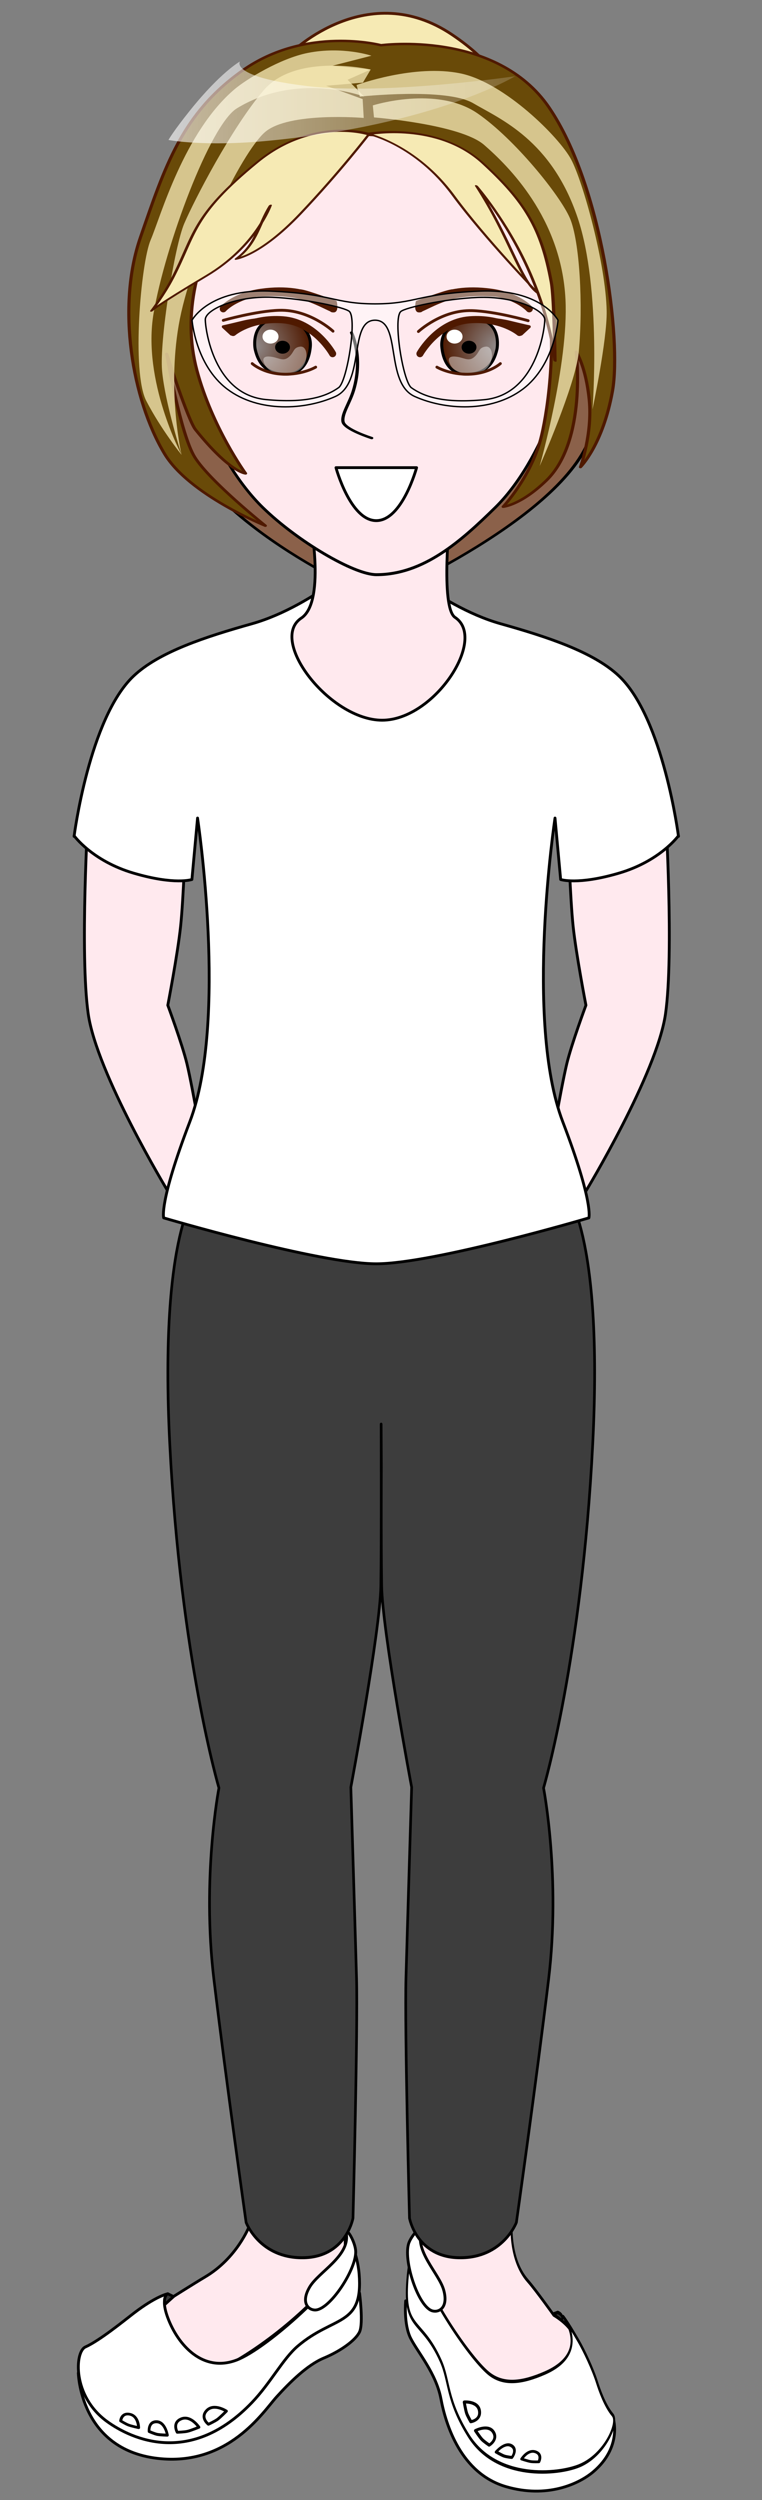 <?xml version="1.0" encoding="UTF-8" standalone="no"?>
<!DOCTYPE svg PUBLIC "-//W3C//DTD SVG 1.1//EN" "http://www.w3.org/Graphics/SVG/1.1/DTD/svg11.dtd">
<svg width="100%" height="100%" viewBox="0 0 1080 3539" version="1.1" xmlns="http://www.w3.org/2000/svg" xmlns:xlink="http://www.w3.org/1999/xlink" xml:space="preserve" xmlns:serif="http://www.serif.com/" style="fill-rule:evenodd;clip-rule:evenodd;stroke-linecap:round;stroke-linejoin:round;stroke-miterlimit:1.5;">
    <rect x="0" y="0" width="1080" height="3539" fill="#808080" stroke="none"/>
    <g transform="matrix(1,0,0,1.794,0,0)">
        <rect x="0" y="0" width="1080" height="1973" style="fill:none;"/>
    </g>
    <g transform="matrix(1.212,0,0,0.814,-110.776,18.537)">
        <path d="M307,245.038C307,245.038 272.346,613.907 297.765,729.34C334.312,895.306 533.313,1019.37 533.313,1019.37C533.313,1019.37 758.616,873.493 783.757,726.882C802.186,619.41 741,245.038 741,245.038C741,245.038 675.188,99.5 533.313,99.5C391.438,99.5 307,245.038 307,245.038Z" style="fill:rgb(139,97,74);stroke:black;stroke-width:3.88px;"/>
    </g>
    <path d="M491,3155L483.259,3211.92C483.259,3211.92 495.143,3195.56 495,3185C494.857,3174.44 491,3155 491,3155Z" style="fill:rgb(63,63,63);stroke:black;stroke-width:4px;"/>
    <g transform="matrix(1,0,0,1,-1155,0)">
        <path d="M1266.02,3359C1266.02,3359 1268,3467 1378,3480C1478.7,3491.9 1528.15,3413.76 1547,3393C1565.85,3372.24 1590.52,3347.77 1614,3338C1637.48,3328.23 1658.93,3313.02 1664.58,3301C1670.23,3288.98 1664.58,3246 1664.58,3246" style="fill:white;stroke:black;stroke-width:4px;"/>
    </g>
    <path d="M491,3196C487.148,3171.6 491,3155 491,3155C491,3155 477.224,3120.04 418,3130C358.776,3139.96 353,3152 353,3152C353,3152 335.661,3196.51 291,3223C274.923,3232.54 237.818,3256 237.818,3256C237.818,3256 206.146,3292.63 226,3318C246,3343.56 314.93,3353.46 336,3341C407,3299 476,3231 491,3196Z" style="fill:rgb(255,233,238);stroke:black;stroke-width:4px;"/>
    <path d="M491,3155C491,3155 497.788,3167.39 491,3196C483.208,3228.84 378.968,3324.51 335,3341C287,3359 252,3319 237.818,3281C227.003,3252.02 237.818,3247 237.818,3247C237.818,3247 221.527,3249.98 189,3275C176,3285 141.137,3313.37 121,3322.33C106,3329 102,3392 152,3428C186.977,3453.18 270.453,3491.24 357,3401C383.565,3373.3 401,3339 422,3321.11C473.581,3277.17 515,3294 509,3219C506.527,3188.08 492.184,3162.51 491,3155Z" style="fill:white;stroke:black;stroke-width:4px;"/>
    <g transform="matrix(1,0,0,1,-1155,0)">
        <path d="M1730,3257C1730,3257 1726.87,3289.98 1737,3310C1747.13,3330.02 1773.11,3359.39 1780,3396C1786.89,3432.61 1808.27,3501.32 1872,3520C1930,3537 1975.31,3516.5 1996,3498.89C2037,3464 2024.25,3424.04 2024.25,3424.04" style="fill:white;stroke:black;stroke-width:4px;"/>
    </g>
    <path d="M237.818,3247L246,3251L233.751,3262C233.751,3262 232.456,3257.49 233.751,3252.72C235.046,3247.94 237.818,3247 237.818,3247Z" style="fill:rgb(56,56,56);stroke:black;stroke-width:4px;"/>
    <g transform="matrix(0.846,0.16,-0.145,0.766,-454.669,589.64)">
        <path d="M1327,3427C1327,3427 1325.43,3411.49 1340,3412C1354.57,3412.51 1358,3433 1358,3433C1358,3433 1345.98,3432.67 1340.81,3431.67C1336.21,3430.78 1327,3427 1327,3427Z" style="fill:none;stroke:black;stroke-width:4.87px;"/>
    </g>
    <g transform="matrix(0.835,-0.008,0.009,0.91,-927.572,333.978)">
        <path d="M1327,3427C1327,3427 1325.43,3411.49 1340,3412C1354.57,3412.51 1358,3433 1358,3433C1358,3433 1345.98,3432.67 1340.81,3431.67C1336.21,3430.78 1327,3427 1327,3427Z" style="fill:none;stroke:black;stroke-width:4.58px;"/>
    </g>
    <g transform="matrix(0.913,-0.407,0.407,0.913,-2355.14,854.307)">
        <path d="M1327,3427C1327,3427 1325.43,3411.49 1340,3412C1354.57,3412.51 1358,3433 1358,3433C1358,3433 1345.98,3432.67 1340.81,3431.67C1336.21,3430.78 1327,3427 1327,3427Z" style="fill:none;stroke:black;stroke-width:4px;"/>
    </g>
    <g transform="matrix(0.68,-0.733,0.733,0.68,-3118.95,2074.09)">
        <path d="M1327,3427C1327,3427 1325.43,3411.49 1340,3412C1354.57,3412.51 1358,3433 1358,3433C1358,3433 1345.98,3432.67 1340.81,3431.67C1336.21,3430.78 1327,3427 1327,3427Z" style="fill:none;stroke:black;stroke-width:4px;"/>
    </g>
    <g transform="matrix(1,0,0,1,-1155,0)">
        <path d="M1601,3270C1590.87,3269.43 1581.44,3258.38 1594,3237.29C1606.56,3216.2 1650,3194 1646,3163C1644.39,3150.54 1657.27,3170.6 1659,3185C1662,3210 1622.12,3271.18 1601,3270Z" style="fill:white;stroke:black;stroke-width:4px;"/>
    </g>
    <g transform="matrix(-0.723,-0.047,-0.078,1.212,1197.14,-657.16)">
        <path d="M491,3155L483.259,3211.92C483.259,3211.92 495.143,3195.56 495,3185C494.857,3174.44 491,3155 491,3155Z" style="fill:rgb(63,63,63);stroke:black;stroke-width:4px;"/>
    </g>
    <g transform="matrix(-0.592,-0.038,-0.074,1.145,1170.04,-440.458)">
        <path d="M234.861,3251.36L246,3253.97L224.172,3274.01C224.172,3274.01 221.741,3262.23 223.036,3257.45C224.331,3252.68 234.861,3251.36 234.861,3251.36Z" style="fill:rgb(56,56,56);stroke:black;stroke-width:4.38px;"/>
    </g>
    <g transform="matrix(-0.723,-0.047,-0.078,1.212,1197.14,-657.16)">
        <path d="M491,3196C487.148,3171.6 491,3155 491,3155C491,3155 478.895,3135.26 418,3130C349.728,3124.1 312.783,3142.21 312.783,3142.21C312.783,3142.21 318.483,3190.48 273.822,3216.97C257.746,3226.51 219.458,3254.5 219.458,3254.5C219.458,3254.5 126.901,3280.64 199.506,3317.69C226.799,3331.62 305.7,3353.84 336,3341C411.958,3308.82 476,3231 491,3196Z" style="fill:rgb(255,233,238);stroke:black;stroke-width:4px;"/>
    </g>
    <g transform="matrix(-0.723,-0.047,-0.078,1.212,1197.14,-657.16)">
        <path d="M491,3155C491,3155 497.788,3167.39 491,3196C483.208,3228.84 381.285,3309.25 339.095,3327.31C308.325,3340.49 271.463,3335.73 229.266,3322.73C140.937,3295.53 200.655,3255.67 200.655,3255.67C200.655,3255.67 192.397,3260.61 167.555,3282.85C155.789,3293.38 136.484,3313.92 126.152,3329.78C121.125,3337.5 108.091,3356.15 91.784,3366.25C77.974,3374.8 101.858,3413.67 150.102,3427.91C190.449,3439.82 309.705,3451.66 370.334,3401.33C418.11,3361.68 414.079,3339.13 433.914,3316.61C478.698,3265.76 512.615,3285.94 509,3219C507.326,3188.01 492.184,3162.51 491,3155Z" style="fill:white;stroke:black;stroke-width:4px;"/>
    </g>
    <g transform="matrix(-0.727,-0.266,-0.296,0.718,2742.81,1377.3)">
        <path d="M1327,3427C1327,3427 1325.43,3411.49 1340,3412C1354.57,3412.51 1358,3433 1358,3433C1358,3433 1345.98,3432.67 1340.81,3431.67C1336.21,3430.78 1327,3427 1327,3427Z" style="fill:none;stroke:black;stroke-width:5.06px;"/>
    </g>
    <g transform="matrix(-0.63,-0.403,-0.489,0.767,3237.39,1385.03)">
        <path d="M1327,3427C1327,3427 1325.43,3411.49 1340,3412C1354.57,3412.51 1358,3433 1358,3433C1358,3433 1345.98,3432.67 1340.81,3431.67C1336.21,3430.78 1327,3427 1327,3427Z" style="fill:none;stroke:black;stroke-width:4.81px;"/>
    </g>
    <g transform="matrix(-0.478,-0.779,-0.793,0.581,4045.32,2503.92)">
        <path d="M1327,3427C1327,3427 1325.43,3411.49 1340,3412C1354.57,3412.51 1358,3433 1358,3433C1358,3433 1345.98,3432.67 1340.81,3431.67C1336.21,3430.78 1327,3427 1327,3427Z" style="fill:none;stroke:black;stroke-width:4.4px;"/>
    </g>
    <g transform="matrix(-0.127,-0.945,-0.917,0.228,3978.49,3900.79)">
        <path d="M1327,3427C1327,3427 1325.43,3411.49 1340,3412C1354.57,3412.51 1358,3433 1358,3433C1358,3433 1345.98,3432.67 1340.81,3431.67C1336.21,3430.78 1327,3427 1327,3427Z" style="fill:none;stroke:black;stroke-width:4.47px;"/>
    </g>
    <g transform="matrix(-0.965,-0.261,-0.261,0.965,3012,533.744)">
        <path d="M1601,3270C1590.87,3269.43 1581.44,3258.38 1594,3237.29C1606.56,3216.2 1650,3194 1646,3163C1644.39,3150.54 1657.27,3170.6 1659,3185C1662,3210 1622.12,3271.18 1601,3270Z" style="fill:white;stroke:black;stroke-width:4px;"/>
    </g>
    <g transform="matrix(0.892,0,0,1,18.633,0)">
        <path d="M874.417,1686C874.417,1686 694.11,1730 574.59,1730C412.516,1730 293,1686 293,1686C293,1686 231.658,1740.31 248.862,2044C266.066,2347.69 327,2531 327,2531C327,2531 299.462,2657.4 319,2802C338.538,2946.6 370.152,3146 370.152,3146C370.152,3146 391.235,3196.37 460,3196C528.765,3195.63 540,3140 540,3140C540,3140 547.837,2871.09 545.608,2800C543.378,2728.91 536.578,2530 536.578,2530C536.578,2530 583.143,2309.42 584.233,2245C585.323,2180.58 584.717,2016 584.717,2016L585.053,2077C585.053,2077 584.447,2180.58 585.537,2245C586.627,2309.41 633.192,2530 633.192,2530C633.192,2530 626.392,2728.91 624.162,2800C621.933,2871.09 629.77,3140 629.77,3140C629.77,3140 641.005,3195.62 709.77,3196C778.534,3196.37 799.618,3146 799.618,3146C799.618,3146 831.231,2946.6 850.77,2802C870.308,2657.4 842.77,2531 842.77,2531C842.77,2531 903.704,2347.69 920.908,2044C938.112,1740.31 876.77,1686 876.77,1686" style="fill:rgb(61,61,61);stroke:black;stroke-width:4.22px;"/>
    </g>
    <path d="M125,1150C125,1150 112.977,1350.32 125,1435C137.023,1519.68 237.818,1686 237.818,1686L291,1645C291,1645 273.864,1543 265,1506C258.295,1478.01 237.818,1423 237.818,1423C237.818,1423 251.803,1350.67 256,1311C260.156,1271.72 263,1185 263,1185L125,1150Z" style="fill:rgb(255,233,238);stroke:black;stroke-width:4px;"/>
    <g transform="matrix(-1,0,0,1,1068.28,0)">
        <path d="M125,1150C125,1150 112.977,1350.32 125,1435C137.023,1519.68 237.818,1686 237.818,1686L291,1645C291,1645 273.864,1543 265,1506C258.295,1478.01 237.818,1423 237.818,1423C237.818,1423 251.803,1350.67 256,1311C260.156,1271.72 263,1185 263,1185L125,1150Z" style="fill:rgb(255,233,238);stroke:black;stroke-width:4px;"/>
    </g>
    <path d="M533.313,1789C614.328,1789 834.626,1724 834.626,1724C834.626,1724 841.626,1703 797.626,1588C743.053,1445.37 786.626,1158 786.626,1158L794.626,1245C794.626,1245 818.646,1253.25 877.313,1236C935.98,1218.75 961.626,1183 961.626,1183L961.626,1184C961.626,1184 940.218,1016.5 877.313,957C841.034,922.683 774.825,901.326 709.626,883C619.035,857.537 533.313,775 533.313,775C533.313,775 447.591,857.537 357,883C291.802,901.326 225.592,922.683 189.313,957C126.409,1016.5 105,1184 105,1184L105,1183C105,1183 130.646,1218.75 189.313,1236C247.98,1253.25 272,1245 272,1245L280,1158C280,1158 323.573,1445.37 269,1588C225,1703 232,1724 232,1724C232,1724 452.298,1789 533.313,1789" style="fill:white;stroke:black;stroke-width:4px;"/>
    <path d="M438,727L638,727C638,727 623.658,859.833 645,874C690.83,904.422 615.597,1019.51 541.604,1019.51C467.611,1019.51 379.918,906.3 427,875C463.585,850.678 438,727 438,727Z" style="fill:rgb(255,233,238);stroke:black;stroke-width:4px;"/>
    <g transform="matrix(0.92,0,0,1,34.867,-110.5)">
        <path d="M542,210C711.99,210 850,330.71 850,522.5C850,632.314 795.587,765.299 725,829C672.306,876.553 614.658,924 542,924C507,924 419.571,876.127 367,829C295.962,765.319 234,632.722 234,522.5C234,330.71 372.01,210 542,210Z" style="fill:rgb(255,233,238);stroke:black;stroke-width:4.16px;"/>
    </g>
    <g transform="matrix(1,0,0,1,-6.687,-79)">
        <path d="M482.873,741L597.127,741C597.127,741 576.816,816 540,816C503.184,816 482.873,741 482.873,741Z" style="fill:white;stroke:black;stroke-width:4px;"/>
    </g>
    <g transform="matrix(1.673,0,0,1.241,-334.758,-237.383)">
        <path d="M497.887,570.689C497.887,570.689 508.051,598.291 499.681,636.169C496.328,651.342 489.379,663.601 490.713,672.435C492.046,681.268 515,690.97 515,690.97" style="fill:none;stroke:black;stroke-width:2.72px;"/>
    </g>
    <g transform="matrix(1,0,0,1,37.44,-120.314)">
        <path d="M279,557.5C279,557.5 294.676,539.323 333,534C405,524 434,557.5 434,557.5" style="fill:none;stroke:rgb(79,25,0);stroke-width:10px;"/>
    </g>
    <g transform="matrix(1.148,0,0,1,-58.433,-120.314)">
        <path d="M404.5,572.641C420.603,575.045 435.728,590.059 434,611.356C432,636 420.781,650.119 404.5,650.07C381,650 370.319,636.595 366,615C365,610 360,566 404.5,572.641Z" style="fill:url(#_Radial1);stroke:black;stroke-width:3.72px;"/>
    </g>
    <g transform="matrix(1.148,0,0,1,-64.173,-120.36)">
        <circle cx="389.865" cy="596.865" r="9.865" style="fill:white;"/>
    </g>
    <g transform="matrix(1.148,0,0,1,-63.206,-124.314)">
        <circle cx="403.888" cy="615.843" r="9.157"/>
    </g>
    <g transform="matrix(1.148,0,0,1,-60.433,-120.314)">
        <path d="M379,635C379,635 373.746,624.317 384.865,625C395.984,625.683 401.528,632.933 408.888,626C416.247,619.067 414.127,612.505 423,611.015C435,609 434.613,642.812 415,647.535C384,655 379,635 379,635Z" style="fill:white;fill-opacity:0.4;"/>
    </g>
    <g transform="matrix(1,0,0,1,0.44,-120.314)">
        <path d="M330,591C330,591 354.79,569.639 400.5,573C446.21,576.361 471,621 471,621" style="fill:none;stroke:rgb(79,25,0);stroke-width:10px;"/>
    </g>
    <g transform="matrix(1,0,0,1,0.44,-120.314)">
        <path d="M357,635C357,635 372.285,648.952 400.5,650C428.715,651.048 447,640 447,640" style="fill:none;stroke:rgb(79,25,0);stroke-width:4px;"/>
    </g>
    <g transform="matrix(1,0,0,1,-1155,0)">
        <path d="M1471.44,453.5C1471.44,453.5 1518.17,440.18 1551,439.237C1594,438 1627,468.855 1627,468.855" style="fill:none;stroke:rgb(79,25,0);stroke-width:4px;"/>
    </g>
    <g transform="matrix(1.033,0,0,1.048,-13.193,-147.435)">
        <path d="M330,592L319,582C319,582 322.443,581.428 346.097,575.771C378.032,568.134 409,572.641 409,572.641C409,572.641 375.427,568.443 358.677,575.771C342.677,582.771 330,592 330,592Z" style="fill:rgb(79,25,0);stroke:rgb(79,25,0);stroke-width:3.84px;"/>
    </g>
    <g transform="matrix(1,0,0,1,0.44,-120.314)">
        <path d="M357,539C357,539 414.122,530.023 427,532.136C436.785,533.742 475,547.818 475,547.818C475,547.818 477.99,561.483 472,560.5C466.078,559.528 442.058,544.256 417,540C387.569,535.002 357,539 357,539Z" style="fill:rgb(79,25,0);stroke:rgb(79,25,0);stroke-width:4px;"/>
    </g>
    <g transform="matrix(-1,0,0,1,1029.19,-120.314)">
        <path d="M279,557.5C279,557.5 294.676,539.323 333,534C405,524 434,557.5 434,557.5" style="fill:none;stroke:rgb(79,25,0);stroke-width:10px;"/>
    </g>
    <g transform="matrix(-1.148,0,0,1,1124.44,-120.314)">
        <path d="M404.5,572.641C420.603,575.045 435.728,590.059 434,611.356C432,636 420.781,650.119 404.5,650.07C381,650 370.319,636.595 366,615C365,610 360,566 404.5,572.641Z" style="fill:url(#_Radial2);stroke:black;stroke-width:3.72px;"/>
    </g>
    <g transform="matrix(1.148,0,0,1,196.692,-120.36)">
        <circle cx="389.865" cy="596.865" r="9.865" style="fill:white;"/>
    </g>
    <g transform="matrix(1.148,0,0,1,201.104,-124.314)">
        <circle cx="403.888" cy="615.843" r="9.157"/>
    </g>
    <g transform="matrix(1.148,0,0,1,202.433,-120.314)">
        <path d="M379,635C379,635 373.746,624.317 384.865,625C395.984,625.683 401.528,632.933 408.888,626C416.247,619.067 414.127,612.505 423,611.015C435,609 434.613,642.812 415,647.535C384,655 379,635 379,635Z" style="fill:white;fill-opacity:0.42;"/>
    </g>
    <g transform="matrix(-1,0,0,1,1066.19,-120.314)">
        <path d="M357,635C357,635 372.285,648.952 400.5,650C428.715,651.048 447,640 447,640" style="fill:none;stroke:rgb(79,25,0);stroke-width:4px;"/>
    </g>
    <g transform="matrix(-1,0,0,1,1066.19,-120.314)">
        <path d="M330,591C330,591 354.79,569.639 400.5,573C446.21,576.361 471,621 471,621" style="fill:none;stroke:rgb(79,25,0);stroke-width:10px;"/>
    </g>
    <g transform="matrix(-1,0,0,1,2220,0.472)">
        <path d="M1471.44,453.5C1471.44,453.5 1518.17,440.18 1551,439.237C1594,438 1627,468.855 1627,468.855" style="fill:none;stroke:rgb(79,25,0);stroke-width:4px;"/>
    </g>
    <g transform="matrix(-1.033,0,0,1.048,1079.82,-147.435)">
        <path d="M330,592L319,582C319,582 322.443,581.428 346.097,575.771C378.032,568.134 409,572.641 409,572.641C409,572.641 375.427,568.443 358.677,575.771C342.677,582.771 330,592 330,592Z" style="fill:rgb(79,25,0);stroke:rgb(79,25,0);stroke-width:3.84px;"/>
    </g>
    <g transform="matrix(-1,0,0,1,1066.19,-120.314)">
        <path d="M357,539C357,539 414.122,530.023 427,532.136C436.785,533.742 475,547.818 475,547.818C475,547.818 477.99,561.483 472,560.5C466.078,559.528 442.058,544.256 417,540C387.569,535.002 357,539 357,539Z" style="fill:rgb(79,25,0);stroke:rgb(79,25,0);stroke-width:4px;"/>
    </g>
    <g transform="matrix(0.994,-0.108,0.108,0.994,-1220.28,204.458)">
        <path d="M1639,46.39C1639,46.39 1756.87,-46.139 1867,46.39C1977.13,138.919 1934,213 1934,213L1639,46.39Z" style="fill:rgb(246,234,180);stroke:rgb(79,25,0);stroke-width:4px;"/>
    </g>
    <g transform="matrix(0.973,0,0,0.759,8.677,-78.88)">
        <path d="M546.17,356.969C546.17,356.969 395.062,330.613 321.05,491.114C279.577,581.052 255.65,688.082 277.877,794.484C300.103,900.885 348.805,986.885 348.805,986.885C348.805,986.885 325.821,985.18 275.821,905.18C265.013,887.887 233.909,763.956 233.909,763.956C233.909,763.956 253.839,913.715 274.793,956.575C296.793,1001.58 377.587,1084.4 377.587,1084.4C377.587,1084.4 266.574,1027.09 230.591,949.986C183.611,849.314 160.691,675.88 195.641,546.734C231.309,414.937 255.722,315.613 344.693,235.071C437.096,151.422 546.17,188.289 546.17,188.289C546.17,188.289 713.724,159.297 790.82,304.256C868.723,450.733 896.373,738.637 883.335,832.7C869.335,933.7 836.628,975.024 836.628,975.024C836.628,975.024 854.3,912.411 849.413,849.832C844.525,787.252 830.461,760.22 830.461,760.22C830.461,760.22 846.329,926.265 787,1000C749.576,1046.51 724,1049 724,1049C724,1049 763.066,996.109 778.485,923.629C786.123,887.727 805.365,751.736 786.002,626.263C771.289,530.921 727.37,456.642 684.878,422.86C596.314,352.448 546.17,356.969 546.17,356.969Z" style="fill:rgb(105,74,8);stroke:rgb(79,25,0);stroke-width:4.58px;"/>
    </g>
    <g transform="matrix(1,0,0,1,-1155,0)">
        <path d="M1680.35,98.458C1680.35,98.458 1574.54,74.081 1528.58,127.935C1482.62,181.789 1430.12,283.933 1416.2,316.284C1402.29,348.634 1380.87,482.586 1384.72,524.994C1388.87,570.586 1412.38,643.94 1412.38,643.94C1412.38,643.94 1391.8,556.466 1408.25,460.524C1424.69,364.582 1496.79,216.375 1530.47,187.102C1564.16,157.829 1670.52,166.976 1670.52,166.976L1668.98,140.25L1617.15,121.397L1669.34,116.995L1680.35,98.458Z" style="fill:rgb(246,234,180);fill-opacity:0.77;"/>
    </g>
    <g transform="matrix(1,0,0,1,-1155,0)">
        <path d="M1680.35,98.458L1625.99,93.121L1681.43,78.878C1681.43,78.878 1640.65,65.107 1591.34,74.892C1551.71,82.753 1503.8,112.581 1488.07,125.808C1415.76,186.627 1382.44,307.34 1368.53,339.69C1354.62,372.04 1341.26,526.831 1362.32,567.483C1383.37,608.135 1412.38,643.94 1412.38,643.94C1412.38,643.94 1356.27,539.296 1372.72,443.354C1389.16,347.412 1452.7,176.454 1490.84,153.28C1577.18,100.819 1671.03,136.741 1671.03,136.741L1647.63,112.924L1680.35,98.458Z" style="fill:rgb(246,234,180);fill-opacity:0.77;"/>
    </g>
    <g transform="matrix(-1,0,0,1,2206.84,3.252)">
        <path d="M1678.44,145.964C1678.44,145.964 1588.15,117.187 1529.86,157.367C1477.67,193.341 1413.05,273.159 1399.13,305.509C1385.22,337.859 1380.2,428.69 1386.63,495.665C1391.01,541.236 1441.95,656.504 1441.95,656.504C1441.95,656.504 1400.79,512.279 1405.37,420.56C1411.15,304.876 1487.04,231.13 1520.72,201.857C1554.41,172.584 1676.79,162.948 1676.79,162.948L1678.44,145.964Z" style="fill:rgb(246,234,180);fill-opacity:0.77;"/>
    </g>
    <g transform="matrix(-0.983,0.185,0.185,0.983,2128.22,-333.621)">
        <path d="M1678.44,145.964C1678.44,145.964 1591.82,131.444 1529.86,157.367C1471.38,181.833 1409.7,271.918 1399.13,305.509C1388.34,339.829 1378.14,460.094 1389.31,526.037C1396.12,566.206 1434.75,658.887 1434.75,658.887C1434.75,658.887 1390.37,494.617 1405.3,388.309C1421.41,273.605 1487.04,231.13 1520.72,201.857C1554.41,172.584 1676.79,162.948 1676.79,162.948L1678.44,145.964Z" style="fill:rgb(246,234,180);fill-opacity:0.77;"/>
    </g>
    <g transform="matrix(-0.909,0.416,0.216,0.472,839.428,-142.398)">
        <path d="M426.198,328.521C426.198,328.521 485.85,389.268 561.195,447.525C638.003,506.914 670.581,486.635 670.581,486.635C635.47,473.112 620.666,424.704 595.709,393.738C595.709,393.738 637.66,478.132 719.167,495.135C800.674,512.138 810.175,519.103 810.175,519.103C810.175,519.103 786.26,495.219 764.638,462.827C709.434,380.126 703.329,329.736 586.691,270.927C487.478,220.903 426.198,328.521 426.198,328.521Z" style="fill:rgb(246,234,180);stroke:rgb(79,25,0);stroke-width:5.02px;"/>
    </g>
    <g transform="matrix(0.795,0.364,-0.176,0.384,261.681,-71.113)">
        <path d="M395.016,304.588C395.016,304.588 472.173,270.524 561.596,373.213C637.277,460.121 752.67,553.363 752.67,553.363C717.559,539.841 676.895,427.956 589.726,312.717C589.726,312.717 656.275,374.607 721.388,492.523C791.334,619.193 822.841,734.796 822.841,734.796C822.841,734.796 780.488,548.167 765.205,502.884C713.996,351.15 671.779,293.082 584.214,234.293C487.37,169.273 395.016,304.588 395.016,304.588Z" style="fill:rgb(246,234,180);stroke:rgb(79,25,0);stroke-width:5.83px;"/>
    </g>
    <g transform="matrix(1,0,0,0.704,-10.93,17)">
        <path d="M351,99.5C351,99.5 323.931,120.822 280.931,196.702C256.305,240.158 249.704,257.28 249.704,257.28C249.704,257.28 300.516,271.503 392.931,258.701C628.931,226.008 741,129.112 741,129.112C741,129.112 557.924,167.581 447,149C336.076,130.419 351,99.5 351,99.5Z" style="fill:url(#_Linear3);"/>
    </g>
    <g transform="matrix(1.104,0,0,1.057,-1320.88,-11.492)">
        <path d="M1677.92,417.836C1730.88,417.71 1732.29,404.312 1811.85,400.765C1891.41,397.219 1912.85,439.688 1912.85,439.688C1912.85,439.688 1908.42,499.749 1867.85,531.836C1827.28,563.922 1767.45,559.974 1728.85,541.836C1690.24,523.697 1712.18,439.823 1677.92,439.688C1643.67,439.823 1665.6,523.697 1627,541.836C1588.4,559.974 1528.57,563.922 1488,531.836C1447.43,499.749 1443,439.688 1443,439.688C1443,439.688 1464.44,397.219 1544,400.765C1623.56,404.312 1624.97,417.71 1677.92,417.836ZM1645,428C1639.6,422.566 1587.59,410.77 1546,409C1499,407 1459.87,425.806 1460,439C1460.13,452.194 1471.05,539.437 1538,546C1589,551 1614.5,542.343 1631.19,530C1642,522 1654.94,438 1645,428ZM1710.85,428.21C1700.91,438.21 1713.85,522.21 1724.66,530.21C1741.35,542.554 1766.85,551.21 1817.85,546.21C1884.79,539.647 1895.71,452.404 1895.85,439.21C1895.98,426.017 1856.85,407.21 1809.85,409.21C1768.26,410.98 1716.25,422.777 1710.85,428.21Z" style="fill:white;fill-opacity:0.45;stroke:black;stroke-width:1.85px;"/>
    </g>
    <defs>
        <radialGradient id="_Radial1" cx="0" cy="0" r="1" gradientUnits="userSpaceOnUse" gradientTransform="matrix(68.809,0,0,78.11,365.326,611.015)"><stop offset="0" style="stop-color:rgb(145,139,139);stop-opacity:1"/><stop offset="1" style="stop-color:rgb(79,25,0);stop-opacity:1"/></radialGradient>
        <radialGradient id="_Radial2" cx="0" cy="0" r="1" gradientUnits="userSpaceOnUse" gradientTransform="matrix(68.809,0,0,78.11,365.326,611.015)"><stop offset="0" style="stop-color:rgb(145,139,139);stop-opacity:1"/><stop offset="1" style="stop-color:rgb(79,25,0);stop-opacity:1"/></radialGradient>
        <linearGradient id="_Linear3" x1="0" y1="0" x2="1" y2="0" gradientUnits="userSpaceOnUse" gradientTransform="matrix(491.233,0,0,491.233,249.767,172.269)"><stop offset="0" style="stop-color:white;stop-opacity:0.62"/><stop offset="1" style="stop-color:white;stop-opacity:0.17"/></linearGradient>
    </defs>
</svg>
